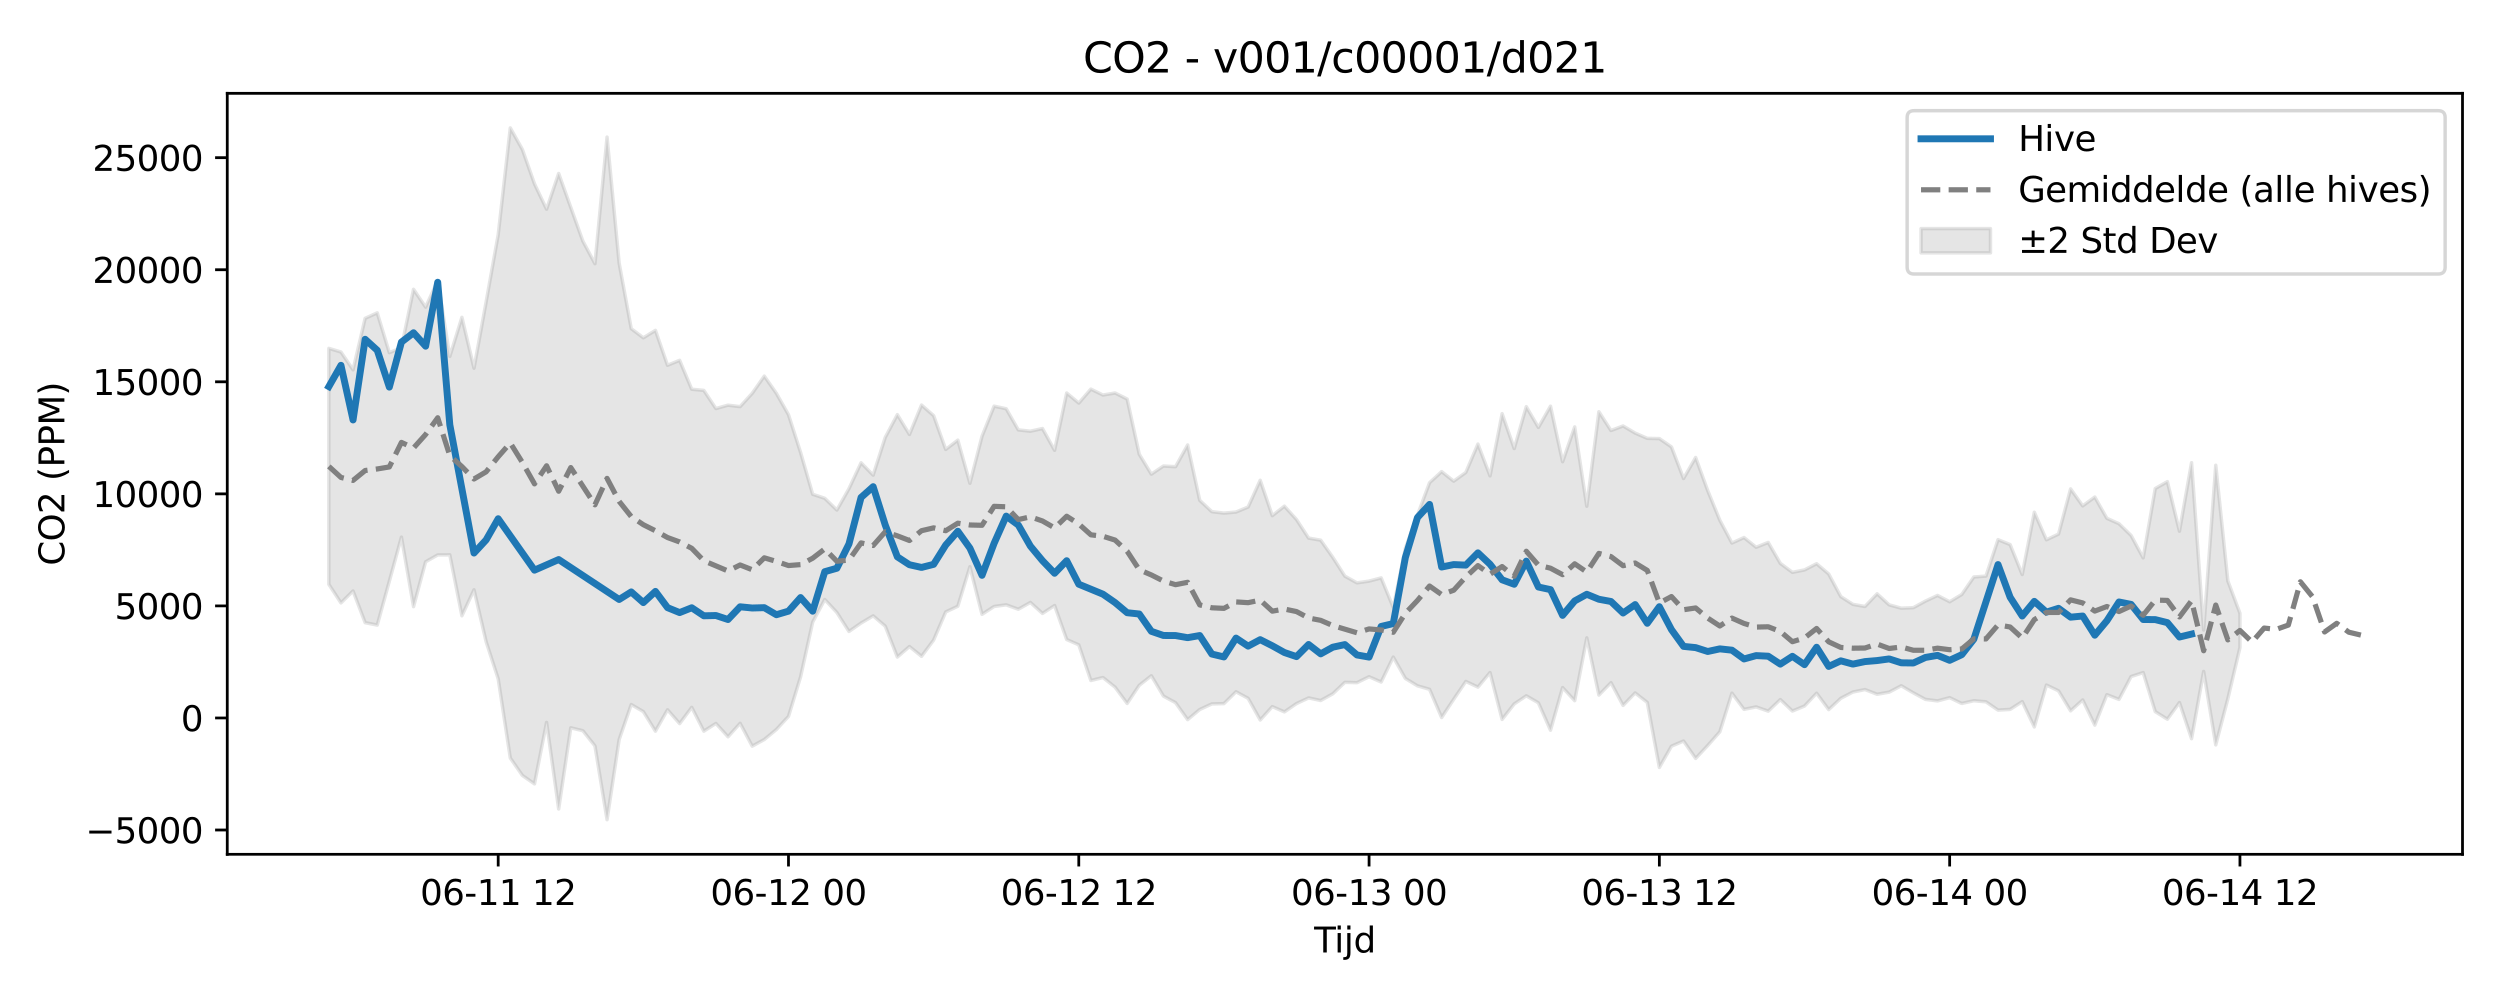 <?xml version="1.0" encoding="utf-8" standalone="no"?>
<!DOCTYPE svg PUBLIC "-//W3C//DTD SVG 1.1//EN"
  "http://www.w3.org/Graphics/SVG/1.1/DTD/svg11.dtd">
<svg xmlns:xlink="http://www.w3.org/1999/xlink" width="720pt" height="288pt" viewBox="0 0 720 288" xmlns="http://www.w3.org/2000/svg" version="1.1">
 <defs>
  <style type="text/css">*{stroke-linejoin: round; stroke-linecap: butt}</style>
 </defs>
 <g id="figure_1">
  <g id="patch_1">
   <path d="M 0 288 
L 720 288 
L 720 0 
L 0 0 
z
" style="fill: #ffffff"/>
  </g>
  <g id="axes_1">
   <g id="patch_2">
    <path d="M 65.45 246.04 
L 709.2 246.04 
L 709.2 26.88 
L 65.45 26.88 
z
" style="fill: #ffffff"/>
   </g>
   <g id="FillBetweenPolyCollection_1">
    <defs>
     <path id="mef8b1af278" d="M 94.711 -187.67 
L 94.711 -119.698 
L 98.195 -114.367 
L 101.678 -117.801 
L 105.162 -108.666 
L 108.645 -107.972 
L 112.129 -120.616 
L 115.612 -133.316 
L 119.096 -113.282 
L 122.579 -126.2 
L 126.063 -128.179 
L 129.546 -128.191 
L 133.03 -110.651 
L 136.513 -118.142 
L 139.997 -103.223 
L 143.48 -92.496 
L 146.964 -69.696 
L 150.447 -64.666 
L 153.931 -62.239 
L 157.414 -79.957 
L 160.898 -55.011 
L 164.381 -78.392 
L 167.865 -77.546 
L 171.348 -73.177 
L 174.832 -51.922 
L 178.315 -75.005 
L 181.799 -85.092 
L 185.282 -83.055 
L 188.766 -77.421 
L 192.249 -83.582 
L 195.733 -79.598 
L 199.216 -84.281 
L 202.7 -77.422 
L 206.183 -79.65 
L 209.667 -75.801 
L 213.15 -79.687 
L 216.634 -73.108 
L 220.117 -75.015 
L 223.601 -77.904 
L 227.084 -81.676 
L 230.568 -93.076 
L 234.051 -108.819 
L 237.535 -115.348 
L 241.018 -111.6 
L 244.502 -106.134 
L 247.985 -108.563 
L 251.469 -110.634 
L 254.952 -107.655 
L 258.436 -98.771 
L 261.919 -101.799 
L 265.403 -98.973 
L 268.886 -103.654 
L 272.37 -111.756 
L 275.853 -113.401 
L 279.337 -124.785 
L 282.82 -111.068 
L 286.304 -113.334 
L 289.787 -113.804 
L 293.271 -112.538 
L 296.754 -114.497 
L 300.238 -111.329 
L 303.721 -113.607 
L 307.205 -103.821 
L 310.688 -102.284 
L 314.172 -92.008 
L 317.655 -92.876 
L 321.139 -90.093 
L 324.622 -85.402 
L 328.106 -90.636 
L 331.589 -93.378 
L 335.073 -87.522 
L 338.556 -85.632 
L 342.04 -80.746 
L 345.523 -83.663 
L 349.007 -85.271 
L 352.49 -85.357 
L 355.974 -88.766 
L 359.457 -86.881 
L 362.941 -80.635 
L 366.424 -84.491 
L 369.908 -82.972 
L 373.391 -85.366 
L 376.875 -87 
L 380.358 -86.248 
L 383.842 -88.186 
L 387.325 -91.486 
L 390.808 -91.389 
L 394.292 -93.098 
L 397.775 -91.574 
L 401.259 -98.756 
L 404.742 -92.606 
L 408.226 -90.483 
L 411.709 -89.475 
L 415.193 -81.348 
L 418.676 -86.618 
L 422.16 -91.746 
L 425.643 -90.106 
L 429.127 -94.311 
L 432.61 -80.805 
L 436.094 -85.263 
L 439.577 -87.609 
L 443.061 -85.578 
L 446.544 -77.693 
L 450.028 -89.977 
L 453.511 -86.204 
L 456.995 -104.304 
L 460.478 -87.82 
L 463.962 -91.394 
L 467.445 -84.835 
L 470.929 -88.432 
L 474.412 -85.7 
L 477.896 -66.972 
L 481.379 -73.099 
L 484.863 -74.588 
L 488.346 -69.575 
L 491.83 -73.289 
L 495.313 -77.248 
L 498.797 -88.371 
L 502.28 -83.703 
L 505.764 -84.409 
L 509.247 -83.189 
L 512.731 -86.527 
L 516.214 -83.218 
L 519.698 -84.656 
L 523.181 -88.35 
L 526.665 -83.623 
L 530.148 -86.891 
L 533.632 -88.692 
L 537.115 -89.407 
L 540.599 -88.053 
L 544.082 -88.665 
L 547.566 -90.502 
L 551.049 -88.451 
L 554.533 -86.572 
L 558.016 -86.134 
L 561.5 -87.073 
L 564.983 -85.397 
L 568.467 -86.187 
L 571.95 -85.878 
L 575.434 -83.484 
L 578.917 -83.688 
L 582.401 -85.928 
L 585.884 -78.631 
L 589.368 -90.707 
L 592.851 -89.044 
L 596.335 -83.277 
L 599.818 -86.411 
L 603.302 -79.164 
L 606.785 -87.936 
L 610.269 -86.571 
L 613.752 -93.152 
L 617.236 -94.295 
L 620.719 -83.042 
L 624.203 -80.869 
L 627.686 -85.663 
L 631.17 -75.253 
L 634.653 -94.639 
L 638.137 -73.47 
L 641.62 -86.742 
L 645.104 -101.489 
L 645.104 -111.378 
L 645.104 -111.378 
L 641.62 -120.687 
L 638.137 -154.012 
L 634.653 -106.542 
L 631.17 -154.752 
L 627.686 -135.004 
L 624.203 -149.29 
L 620.719 -147.315 
L 617.236 -127.331 
L 613.752 -133.791 
L 610.269 -137.175 
L 606.785 -138.72 
L 603.302 -144.853 
L 599.818 -142.309 
L 596.335 -147.201 
L 592.851 -134.181 
L 589.368 -132.539 
L 585.884 -140.478 
L 582.401 -122.538 
L 578.917 -131.161 
L 575.434 -132.576 
L 571.95 -122.087 
L 568.467 -121.831 
L 564.983 -116.787 
L 561.5 -114.694 
L 558.016 -116.516 
L 554.533 -114.887 
L 551.049 -112.994 
L 547.566 -112.845 
L 544.082 -113.803 
L 540.599 -116.991 
L 537.115 -113.332 
L 533.632 -113.952 
L 530.148 -116.184 
L 526.665 -122.692 
L 523.181 -125.651 
L 519.698 -123.862 
L 516.214 -123.166 
L 512.731 -125.756 
L 509.247 -131.785 
L 505.764 -130.392 
L 502.28 -133.187 
L 498.797 -131.608 
L 495.313 -138.177 
L 491.83 -146.69 
L 488.346 -156.242 
L 484.863 -150.199 
L 481.379 -159.289 
L 477.896 -161.694 
L 474.412 -161.756 
L 470.929 -163.275 
L 467.445 -165.325 
L 463.962 -164.01 
L 460.478 -169.422 
L 456.995 -142.202 
L 453.511 -165.053 
L 450.028 -155.017 
L 446.544 -171.021 
L 443.061 -164.895 
L 439.577 -170.874 
L 436.094 -158.816 
L 432.61 -168.862 
L 429.127 -150.949 
L 425.643 -160.112 
L 422.16 -151.943 
L 418.676 -149.424 
L 415.193 -152.175 
L 411.709 -148.973 
L 408.226 -139.644 
L 404.742 -130.139 
L 401.259 -113.05 
L 397.775 -121.568 
L 394.292 -120.645 
L 390.808 -120.138 
L 387.325 -122.066 
L 383.842 -127.492 
L 380.358 -132.432 
L 376.875 -133.031 
L 373.391 -138.377 
L 369.908 -142.223 
L 366.424 -139.486 
L 362.941 -149.693 
L 359.457 -141.977 
L 355.974 -140.536 
L 352.49 -140.228 
L 349.007 -140.643 
L 345.523 -143.904 
L 342.04 -159.85 
L 338.556 -153.591 
L 335.073 -153.787 
L 331.589 -151.448 
L 328.106 -157.179 
L 324.622 -173.07 
L 321.139 -174.824 
L 317.655 -174.232 
L 314.172 -175.935 
L 310.688 -171.914 
L 307.205 -174.825 
L 303.721 -158.313 
L 300.238 -164.585 
L 296.754 -163.812 
L 293.271 -164.189 
L 289.787 -170.283 
L 286.304 -171.023 
L 282.82 -162.359 
L 279.337 -148.821 
L 275.853 -161.242 
L 272.37 -158.556 
L 268.886 -168.297 
L 265.403 -171.347 
L 261.919 -162.874 
L 258.436 -168.583 
L 254.952 -162.036 
L 251.469 -151.157 
L 247.985 -154.72 
L 244.502 -147.27 
L 241.018 -141.106 
L 237.535 -144.491 
L 234.051 -145.648 
L 230.568 -157.707 
L 227.084 -168.566 
L 223.601 -174.713 
L 220.117 -179.682 
L 216.634 -174.726 
L 213.15 -170.892 
L 209.667 -171.31 
L 206.183 -170.341 
L 202.7 -175.572 
L 199.216 -175.903 
L 195.733 -184.232 
L 192.249 -182.8 
L 188.766 -192.86 
L 185.282 -190.712 
L 181.799 -193.347 
L 178.315 -212.213 
L 174.832 -248.52 
L 171.348 -212.056 
L 167.865 -218.574 
L 164.381 -228.282 
L 160.898 -238.042 
L 157.414 -227.746 
L 153.931 -235.054 
L 150.447 -244.946 
L 146.964 -251.158 
L 143.48 -220.424 
L 139.997 -201.003 
L 136.513 -181.959 
L 133.03 -196.606 
L 129.546 -185.353 
L 126.063 -207.194 
L 122.579 -199.543 
L 119.096 -204.684 
L 115.612 -187.857 
L 112.129 -186.425 
L 108.645 -197.906 
L 105.162 -196.319 
L 101.678 -181.488 
L 98.195 -186.629 
L 94.711 -187.67 
z
" style="stroke: #808080; stroke-opacity: 0.2"/>
    </defs>
    <g clip-path="url(#pa67b8410d1)">
     <use xlink:href="#mef8b1af278" x="0" y="288" style="fill: #808080; fill-opacity: 0.2; stroke: #808080; stroke-opacity: 0.2"/>
    </g>
   </g>
   <g id="matplotlib.axis_1">
    <g id="xtick_1">
     <g id="line2d_1">
      <defs>
       <path id="mb563d24bdf" d="M 0 0 
L 0 3.5 
" style="stroke: #000000; stroke-width: 0.8"/>
      </defs>
      <g>
       <use xlink:href="#mb563d24bdf" x="143.48" y="246.04" style="stroke: #000000; stroke-width: 0.8"/>
      </g>
     </g>
     <g id="text_1">
      <!-- 06-11 12 -->
      <g transform="translate(121 260.638) scale(0.1 -0.1)">
       <defs>
        <path id="DejaVuSans-30" d="M 2034 4250 
Q 1547 4250 1301 3770 
Q 1056 3291 1056 2328 
Q 1056 1369 1301 889 
Q 1547 409 2034 409 
Q 2525 409 2770 889 
Q 3016 1369 3016 2328 
Q 3016 3291 2770 3770 
Q 2525 4250 2034 4250 
z
M 2034 4750 
Q 2819 4750 3233 4129 
Q 3647 3509 3647 2328 
Q 3647 1150 3233 529 
Q 2819 -91 2034 -91 
Q 1250 -91 836 529 
Q 422 1150 422 2328 
Q 422 3509 836 4129 
Q 1250 4750 2034 4750 
z
" transform="scale(0.016)"/>
        <path id="DejaVuSans-36" d="M 2113 2584 
Q 1688 2584 1439 2293 
Q 1191 2003 1191 1497 
Q 1191 994 1439 701 
Q 1688 409 2113 409 
Q 2538 409 2786 701 
Q 3034 994 3034 1497 
Q 3034 2003 2786 2293 
Q 2538 2584 2113 2584 
z
M 3366 4563 
L 3366 3988 
Q 3128 4100 2886 4159 
Q 2644 4219 2406 4219 
Q 1781 4219 1451 3797 
Q 1122 3375 1075 2522 
Q 1259 2794 1537 2939 
Q 1816 3084 2150 3084 
Q 2853 3084 3261 2657 
Q 3669 2231 3669 1497 
Q 3669 778 3244 343 
Q 2819 -91 2113 -91 
Q 1303 -91 875 529 
Q 447 1150 447 2328 
Q 447 3434 972 4092 
Q 1497 4750 2381 4750 
Q 2619 4750 2861 4703 
Q 3103 4656 3366 4563 
z
" transform="scale(0.016)"/>
        <path id="DejaVuSans-2d" d="M 313 2009 
L 1997 2009 
L 1997 1497 
L 313 1497 
L 313 2009 
z
" transform="scale(0.016)"/>
        <path id="DejaVuSans-31" d="M 794 531 
L 1825 531 
L 1825 4091 
L 703 3866 
L 703 4441 
L 1819 4666 
L 2450 4666 
L 2450 531 
L 3481 531 
L 3481 0 
L 794 0 
L 794 531 
z
" transform="scale(0.016)"/>
        <path id="DejaVuSans-20" transform="scale(0.016)"/>
        <path id="DejaVuSans-32" d="M 1228 531 
L 3431 531 
L 3431 0 
L 469 0 
L 469 531 
Q 828 903 1448 1529 
Q 2069 2156 2228 2338 
Q 2531 2678 2651 2914 
Q 2772 3150 2772 3378 
Q 2772 3750 2511 3984 
Q 2250 4219 1831 4219 
Q 1534 4219 1204 4116 
Q 875 4013 500 3803 
L 500 4441 
Q 881 4594 1212 4672 
Q 1544 4750 1819 4750 
Q 2544 4750 2975 4387 
Q 3406 4025 3406 3419 
Q 3406 3131 3298 2873 
Q 3191 2616 2906 2266 
Q 2828 2175 2409 1742 
Q 1991 1309 1228 531 
z
" transform="scale(0.016)"/>
       </defs>
       <use xlink:href="#DejaVuSans-30"/>
       <use xlink:href="#DejaVuSans-36" transform="translate(63.623 0)"/>
       <use xlink:href="#DejaVuSans-2d" transform="translate(127.246 0)"/>
       <use xlink:href="#DejaVuSans-31" transform="translate(163.33 0)"/>
       <use xlink:href="#DejaVuSans-31" transform="translate(226.953 0)"/>
       <use xlink:href="#DejaVuSans-20" transform="translate(290.576 0)"/>
       <use xlink:href="#DejaVuSans-31" transform="translate(322.363 0)"/>
       <use xlink:href="#DejaVuSans-32" transform="translate(385.986 0)"/>
      </g>
     </g>
    </g>
    <g id="xtick_2">
     <g id="line2d_2">
      <g>
       <use xlink:href="#mb563d24bdf" x="227.084" y="246.04" style="stroke: #000000; stroke-width: 0.8"/>
      </g>
     </g>
     <g id="text_2">
      <!-- 06-12 00 -->
      <g transform="translate(204.604 260.638) scale(0.1 -0.1)">
       <use xlink:href="#DejaVuSans-30"/>
       <use xlink:href="#DejaVuSans-36" transform="translate(63.623 0)"/>
       <use xlink:href="#DejaVuSans-2d" transform="translate(127.246 0)"/>
       <use xlink:href="#DejaVuSans-31" transform="translate(163.33 0)"/>
       <use xlink:href="#DejaVuSans-32" transform="translate(226.953 0)"/>
       <use xlink:href="#DejaVuSans-20" transform="translate(290.576 0)"/>
       <use xlink:href="#DejaVuSans-30" transform="translate(322.363 0)"/>
       <use xlink:href="#DejaVuSans-30" transform="translate(385.986 0)"/>
      </g>
     </g>
    </g>
    <g id="xtick_3">
     <g id="line2d_3">
      <g>
       <use xlink:href="#mb563d24bdf" x="310.688" y="246.04" style="stroke: #000000; stroke-width: 0.8"/>
      </g>
     </g>
     <g id="text_3">
      <!-- 06-12 12 -->
      <g transform="translate(288.208 260.638) scale(0.1 -0.1)">
       <use xlink:href="#DejaVuSans-30"/>
       <use xlink:href="#DejaVuSans-36" transform="translate(63.623 0)"/>
       <use xlink:href="#DejaVuSans-2d" transform="translate(127.246 0)"/>
       <use xlink:href="#DejaVuSans-31" transform="translate(163.33 0)"/>
       <use xlink:href="#DejaVuSans-32" transform="translate(226.953 0)"/>
       <use xlink:href="#DejaVuSans-20" transform="translate(290.576 0)"/>
       <use xlink:href="#DejaVuSans-31" transform="translate(322.363 0)"/>
       <use xlink:href="#DejaVuSans-32" transform="translate(385.986 0)"/>
      </g>
     </g>
    </g>
    <g id="xtick_4">
     <g id="line2d_4">
      <g>
       <use xlink:href="#mb563d24bdf" x="394.292" y="246.04" style="stroke: #000000; stroke-width: 0.8"/>
      </g>
     </g>
     <g id="text_4">
      <!-- 06-13 00 -->
      <g transform="translate(371.812 260.638) scale(0.1 -0.1)">
       <defs>
        <path id="DejaVuSans-33" d="M 2597 2516 
Q 3050 2419 3304 2112 
Q 3559 1806 3559 1356 
Q 3559 666 3084 287 
Q 2609 -91 1734 -91 
Q 1441 -91 1130 -33 
Q 819 25 488 141 
L 488 750 
Q 750 597 1062 519 
Q 1375 441 1716 441 
Q 2309 441 2620 675 
Q 2931 909 2931 1356 
Q 2931 1769 2642 2001 
Q 2353 2234 1838 2234 
L 1294 2234 
L 1294 2753 
L 1863 2753 
Q 2328 2753 2575 2939 
Q 2822 3125 2822 3475 
Q 2822 3834 2567 4026 
Q 2313 4219 1838 4219 
Q 1578 4219 1281 4162 
Q 984 4106 628 3988 
L 628 4550 
Q 988 4650 1302 4700 
Q 1616 4750 1894 4750 
Q 2613 4750 3031 4423 
Q 3450 4097 3450 3541 
Q 3450 3153 3228 2886 
Q 3006 2619 2597 2516 
z
" transform="scale(0.016)"/>
       </defs>
       <use xlink:href="#DejaVuSans-30"/>
       <use xlink:href="#DejaVuSans-36" transform="translate(63.623 0)"/>
       <use xlink:href="#DejaVuSans-2d" transform="translate(127.246 0)"/>
       <use xlink:href="#DejaVuSans-31" transform="translate(163.33 0)"/>
       <use xlink:href="#DejaVuSans-33" transform="translate(226.953 0)"/>
       <use xlink:href="#DejaVuSans-20" transform="translate(290.576 0)"/>
       <use xlink:href="#DejaVuSans-30" transform="translate(322.363 0)"/>
       <use xlink:href="#DejaVuSans-30" transform="translate(385.986 0)"/>
      </g>
     </g>
    </g>
    <g id="xtick_5">
     <g id="line2d_5">
      <g>
       <use xlink:href="#mb563d24bdf" x="477.896" y="246.04" style="stroke: #000000; stroke-width: 0.8"/>
      </g>
     </g>
     <g id="text_5">
      <!-- 06-13 12 -->
      <g transform="translate(455.415 260.638) scale(0.1 -0.1)">
       <use xlink:href="#DejaVuSans-30"/>
       <use xlink:href="#DejaVuSans-36" transform="translate(63.623 0)"/>
       <use xlink:href="#DejaVuSans-2d" transform="translate(127.246 0)"/>
       <use xlink:href="#DejaVuSans-31" transform="translate(163.33 0)"/>
       <use xlink:href="#DejaVuSans-33" transform="translate(226.953 0)"/>
       <use xlink:href="#DejaVuSans-20" transform="translate(290.576 0)"/>
       <use xlink:href="#DejaVuSans-31" transform="translate(322.363 0)"/>
       <use xlink:href="#DejaVuSans-32" transform="translate(385.986 0)"/>
      </g>
     </g>
    </g>
    <g id="xtick_6">
     <g id="line2d_6">
      <g>
       <use xlink:href="#mb563d24bdf" x="561.5" y="246.04" style="stroke: #000000; stroke-width: 0.8"/>
      </g>
     </g>
     <g id="text_6">
      <!-- 06-14 00 -->
      <g transform="translate(539.019 260.638) scale(0.1 -0.1)">
       <defs>
        <path id="DejaVuSans-34" d="M 2419 4116 
L 825 1625 
L 2419 1625 
L 2419 4116 
z
M 2253 4666 
L 3047 4666 
L 3047 1625 
L 3713 1625 
L 3713 1100 
L 3047 1100 
L 3047 0 
L 2419 0 
L 2419 1100 
L 313 1100 
L 313 1709 
L 2253 4666 
z
" transform="scale(0.016)"/>
       </defs>
       <use xlink:href="#DejaVuSans-30"/>
       <use xlink:href="#DejaVuSans-36" transform="translate(63.623 0)"/>
       <use xlink:href="#DejaVuSans-2d" transform="translate(127.246 0)"/>
       <use xlink:href="#DejaVuSans-31" transform="translate(163.33 0)"/>
       <use xlink:href="#DejaVuSans-34" transform="translate(226.953 0)"/>
       <use xlink:href="#DejaVuSans-20" transform="translate(290.576 0)"/>
       <use xlink:href="#DejaVuSans-30" transform="translate(322.363 0)"/>
       <use xlink:href="#DejaVuSans-30" transform="translate(385.986 0)"/>
      </g>
     </g>
    </g>
    <g id="xtick_7">
     <g id="line2d_7">
      <g>
       <use xlink:href="#mb563d24bdf" x="645.104" y="246.04" style="stroke: #000000; stroke-width: 0.8"/>
      </g>
     </g>
     <g id="text_7">
      <!-- 06-14 12 -->
      <g transform="translate(622.623 260.638) scale(0.1 -0.1)">
       <use xlink:href="#DejaVuSans-30"/>
       <use xlink:href="#DejaVuSans-36" transform="translate(63.623 0)"/>
       <use xlink:href="#DejaVuSans-2d" transform="translate(127.246 0)"/>
       <use xlink:href="#DejaVuSans-31" transform="translate(163.33 0)"/>
       <use xlink:href="#DejaVuSans-34" transform="translate(226.953 0)"/>
       <use xlink:href="#DejaVuSans-20" transform="translate(290.576 0)"/>
       <use xlink:href="#DejaVuSans-31" transform="translate(322.363 0)"/>
       <use xlink:href="#DejaVuSans-32" transform="translate(385.986 0)"/>
      </g>
     </g>
    </g>
    <g id="text_8">
     <!-- Tijd -->
     <g transform="translate(378.475 274.317) scale(0.1 -0.1)">
      <defs>
       <path id="DejaVuSans-54" d="M -19 4666 
L 3928 4666 
L 3928 4134 
L 2272 4134 
L 2272 0 
L 1638 0 
L 1638 4134 
L -19 4134 
L -19 4666 
z
" transform="scale(0.016)"/>
       <path id="DejaVuSans-69" d="M 603 3500 
L 1178 3500 
L 1178 0 
L 603 0 
L 603 3500 
z
M 603 4863 
L 1178 4863 
L 1178 4134 
L 603 4134 
L 603 4863 
z
" transform="scale(0.016)"/>
       <path id="DejaVuSans-6a" d="M 603 3500 
L 1178 3500 
L 1178 -63 
Q 1178 -731 923 -1031 
Q 669 -1331 103 -1331 
L -116 -1331 
L -116 -844 
L 38 -844 
Q 366 -844 484 -692 
Q 603 -541 603 -63 
L 603 3500 
z
M 603 4863 
L 1178 4863 
L 1178 4134 
L 603 4134 
L 603 4863 
z
" transform="scale(0.016)"/>
       <path id="DejaVuSans-64" d="M 2906 2969 
L 2906 4863 
L 3481 4863 
L 3481 0 
L 2906 0 
L 2906 525 
Q 2725 213 2448 61 
Q 2172 -91 1784 -91 
Q 1150 -91 751 415 
Q 353 922 353 1747 
Q 353 2572 751 3078 
Q 1150 3584 1784 3584 
Q 2172 3584 2448 3432 
Q 2725 3281 2906 2969 
z
M 947 1747 
Q 947 1113 1208 752 
Q 1469 391 1925 391 
Q 2381 391 2643 752 
Q 2906 1113 2906 1747 
Q 2906 2381 2643 2742 
Q 2381 3103 1925 3103 
Q 1469 3103 1208 2742 
Q 947 2381 947 1747 
z
" transform="scale(0.016)"/>
      </defs>
      <use xlink:href="#DejaVuSans-54"/>
      <use xlink:href="#DejaVuSans-69" transform="translate(57.959 0)"/>
      <use xlink:href="#DejaVuSans-6a" transform="translate(85.742 0)"/>
      <use xlink:href="#DejaVuSans-64" transform="translate(113.525 0)"/>
     </g>
    </g>
   </g>
   <g id="matplotlib.axis_2">
    <g id="ytick_1">
     <g id="line2d_8">
      <defs>
       <path id="ma5a944326b" d="M 0 0 
L -3.5 0 
" style="stroke: #000000; stroke-width: 0.8"/>
      </defs>
      <g>
       <use xlink:href="#ma5a944326b" x="65.45" y="239.047" style="stroke: #000000; stroke-width: 0.8"/>
      </g>
     </g>
     <g id="text_9">
      <!-- −5000 -->
      <g transform="translate(24.62 242.846) scale(0.1 -0.1)">
       <defs>
        <path id="DejaVuSans-2212" d="M 678 2272 
L 4684 2272 
L 4684 1741 
L 678 1741 
L 678 2272 
z
" transform="scale(0.016)"/>
        <path id="DejaVuSans-35" d="M 691 4666 
L 3169 4666 
L 3169 4134 
L 1269 4134 
L 1269 2991 
Q 1406 3038 1543 3061 
Q 1681 3084 1819 3084 
Q 2600 3084 3056 2656 
Q 3513 2228 3513 1497 
Q 3513 744 3044 326 
Q 2575 -91 1722 -91 
Q 1428 -91 1123 -41 
Q 819 9 494 109 
L 494 744 
Q 775 591 1075 516 
Q 1375 441 1709 441 
Q 2250 441 2565 725 
Q 2881 1009 2881 1497 
Q 2881 1984 2565 2268 
Q 2250 2553 1709 2553 
Q 1456 2553 1204 2497 
Q 953 2441 691 2322 
L 691 4666 
z
" transform="scale(0.016)"/>
       </defs>
       <use xlink:href="#DejaVuSans-2212"/>
       <use xlink:href="#DejaVuSans-35" transform="translate(83.789 0)"/>
       <use xlink:href="#DejaVuSans-30" transform="translate(147.412 0)"/>
       <use xlink:href="#DejaVuSans-30" transform="translate(211.035 0)"/>
       <use xlink:href="#DejaVuSans-30" transform="translate(274.658 0)"/>
      </g>
     </g>
    </g>
    <g id="ytick_2">
     <g id="line2d_9">
      <g>
       <use xlink:href="#ma5a944326b" x="65.45" y="206.774" style="stroke: #000000; stroke-width: 0.8"/>
      </g>
     </g>
     <g id="text_10">
      <!-- 0 -->
      <g transform="translate(52.087 210.573) scale(0.1 -0.1)">
       <use xlink:href="#DejaVuSans-30"/>
      </g>
     </g>
    </g>
    <g id="ytick_3">
     <g id="line2d_10">
      <g>
       <use xlink:href="#ma5a944326b" x="65.45" y="174.5" style="stroke: #000000; stroke-width: 0.8"/>
      </g>
     </g>
     <g id="text_11">
      <!-- 5000 -->
      <g transform="translate(33 178.299) scale(0.1 -0.1)">
       <use xlink:href="#DejaVuSans-35"/>
       <use xlink:href="#DejaVuSans-30" transform="translate(63.623 0)"/>
       <use xlink:href="#DejaVuSans-30" transform="translate(127.246 0)"/>
       <use xlink:href="#DejaVuSans-30" transform="translate(190.869 0)"/>
      </g>
     </g>
    </g>
    <g id="ytick_4">
     <g id="line2d_11">
      <g>
       <use xlink:href="#ma5a944326b" x="65.45" y="142.227" style="stroke: #000000; stroke-width: 0.8"/>
      </g>
     </g>
     <g id="text_12">
      <!-- 10000 -->
      <g transform="translate(26.637 146.026) scale(0.1 -0.1)">
       <use xlink:href="#DejaVuSans-31"/>
       <use xlink:href="#DejaVuSans-30" transform="translate(63.623 0)"/>
       <use xlink:href="#DejaVuSans-30" transform="translate(127.246 0)"/>
       <use xlink:href="#DejaVuSans-30" transform="translate(190.869 0)"/>
       <use xlink:href="#DejaVuSans-30" transform="translate(254.492 0)"/>
      </g>
     </g>
    </g>
    <g id="ytick_5">
     <g id="line2d_12">
      <g>
       <use xlink:href="#ma5a944326b" x="65.45" y="109.953" style="stroke: #000000; stroke-width: 0.8"/>
      </g>
     </g>
     <g id="text_13">
      <!-- 15000 -->
      <g transform="translate(26.637 113.752) scale(0.1 -0.1)">
       <use xlink:href="#DejaVuSans-31"/>
       <use xlink:href="#DejaVuSans-35" transform="translate(63.623 0)"/>
       <use xlink:href="#DejaVuSans-30" transform="translate(127.246 0)"/>
       <use xlink:href="#DejaVuSans-30" transform="translate(190.869 0)"/>
       <use xlink:href="#DejaVuSans-30" transform="translate(254.492 0)"/>
      </g>
     </g>
    </g>
    <g id="ytick_6">
     <g id="line2d_13">
      <g>
       <use xlink:href="#ma5a944326b" x="65.45" y="77.679" style="stroke: #000000; stroke-width: 0.8"/>
      </g>
     </g>
     <g id="text_14">
      <!-- 20000 -->
      <g transform="translate(26.637 81.479) scale(0.1 -0.1)">
       <use xlink:href="#DejaVuSans-32"/>
       <use xlink:href="#DejaVuSans-30" transform="translate(63.623 0)"/>
       <use xlink:href="#DejaVuSans-30" transform="translate(127.246 0)"/>
       <use xlink:href="#DejaVuSans-30" transform="translate(190.869 0)"/>
       <use xlink:href="#DejaVuSans-30" transform="translate(254.492 0)"/>
      </g>
     </g>
    </g>
    <g id="ytick_7">
     <g id="line2d_14">
      <g>
       <use xlink:href="#ma5a944326b" x="65.45" y="45.406" style="stroke: #000000; stroke-width: 0.8"/>
      </g>
     </g>
     <g id="text_15">
      <!-- 25000 -->
      <g transform="translate(26.637 49.205) scale(0.1 -0.1)">
       <use xlink:href="#DejaVuSans-32"/>
       <use xlink:href="#DejaVuSans-35" transform="translate(63.623 0)"/>
       <use xlink:href="#DejaVuSans-30" transform="translate(127.246 0)"/>
       <use xlink:href="#DejaVuSans-30" transform="translate(190.869 0)"/>
       <use xlink:href="#DejaVuSans-30" transform="translate(254.492 0)"/>
      </g>
     </g>
    </g>
    <g id="text_16">
     <!-- CO2 (PPM) -->
     <g transform="translate(18.541 162.903) rotate(-90) scale(0.1 -0.1)">
      <defs>
       <path id="DejaVuSans-43" d="M 4122 4306 
L 4122 3641 
Q 3803 3938 3442 4084 
Q 3081 4231 2675 4231 
Q 1875 4231 1450 3742 
Q 1025 3253 1025 2328 
Q 1025 1406 1450 917 
Q 1875 428 2675 428 
Q 3081 428 3442 575 
Q 3803 722 4122 1019 
L 4122 359 
Q 3791 134 3420 21 
Q 3050 -91 2638 -91 
Q 1578 -91 968 557 
Q 359 1206 359 2328 
Q 359 3453 968 4101 
Q 1578 4750 2638 4750 
Q 3056 4750 3426 4639 
Q 3797 4528 4122 4306 
z
" transform="scale(0.016)"/>
       <path id="DejaVuSans-4f" d="M 2522 4238 
Q 1834 4238 1429 3725 
Q 1025 3213 1025 2328 
Q 1025 1447 1429 934 
Q 1834 422 2522 422 
Q 3209 422 3611 934 
Q 4013 1447 4013 2328 
Q 4013 3213 3611 3725 
Q 3209 4238 2522 4238 
z
M 2522 4750 
Q 3503 4750 4090 4092 
Q 4678 3434 4678 2328 
Q 4678 1225 4090 567 
Q 3503 -91 2522 -91 
Q 1538 -91 948 565 
Q 359 1222 359 2328 
Q 359 3434 948 4092 
Q 1538 4750 2522 4750 
z
" transform="scale(0.016)"/>
       <path id="DejaVuSans-28" d="M 1984 4856 
Q 1566 4138 1362 3434 
Q 1159 2731 1159 2009 
Q 1159 1288 1364 580 
Q 1569 -128 1984 -844 
L 1484 -844 
Q 1016 -109 783 600 
Q 550 1309 550 2009 
Q 550 2706 781 3412 
Q 1013 4119 1484 4856 
L 1984 4856 
z
" transform="scale(0.016)"/>
       <path id="DejaVuSans-50" d="M 1259 4147 
L 1259 2394 
L 2053 2394 
Q 2494 2394 2734 2622 
Q 2975 2850 2975 3272 
Q 2975 3691 2734 3919 
Q 2494 4147 2053 4147 
L 1259 4147 
z
M 628 4666 
L 2053 4666 
Q 2838 4666 3239 4311 
Q 3641 3956 3641 3272 
Q 3641 2581 3239 2228 
Q 2838 1875 2053 1875 
L 1259 1875 
L 1259 0 
L 628 0 
L 628 4666 
z
" transform="scale(0.016)"/>
       <path id="DejaVuSans-4d" d="M 628 4666 
L 1569 4666 
L 2759 1491 
L 3956 4666 
L 4897 4666 
L 4897 0 
L 4281 0 
L 4281 4097 
L 3078 897 
L 2444 897 
L 1241 4097 
L 1241 0 
L 628 0 
L 628 4666 
z
" transform="scale(0.016)"/>
       <path id="DejaVuSans-29" d="M 513 4856 
L 1013 4856 
Q 1481 4119 1714 3412 
Q 1947 2706 1947 2009 
Q 1947 1309 1714 600 
Q 1481 -109 1013 -844 
L 513 -844 
Q 928 -128 1133 580 
Q 1338 1288 1338 2009 
Q 1338 2731 1133 3434 
Q 928 4138 513 4856 
z
" transform="scale(0.016)"/>
      </defs>
      <use xlink:href="#DejaVuSans-43"/>
      <use xlink:href="#DejaVuSans-4f" transform="translate(69.824 0)"/>
      <use xlink:href="#DejaVuSans-32" transform="translate(148.535 0)"/>
      <use xlink:href="#DejaVuSans-20" transform="translate(212.158 0)"/>
      <use xlink:href="#DejaVuSans-28" transform="translate(243.945 0)"/>
      <use xlink:href="#DejaVuSans-50" transform="translate(282.959 0)"/>
      <use xlink:href="#DejaVuSans-50" transform="translate(343.262 0)"/>
      <use xlink:href="#DejaVuSans-4d" transform="translate(403.564 0)"/>
      <use xlink:href="#DejaVuSans-29" transform="translate(489.844 0)"/>
     </g>
    </g>
   </g>
   <g id="line2d_15">
    <path d="M 94.711 111.331 
L 98.195 105.217 
L 101.678 120.941 
L 105.162 97.719 
L 108.645 100.876 
L 112.129 111.483 
L 115.612 98.522 
L 119.096 95.837 
L 122.579 99.7 
L 126.063 81.297 
L 129.546 122.346 
L 136.513 159.273 
L 139.997 155.501 
L 143.48 149.398 
L 153.931 164.208 
L 160.898 161.152 
L 178.315 172.648 
L 181.799 170.472 
L 185.282 173.545 
L 188.766 170.327 
L 192.249 175.001 
L 195.733 176.424 
L 199.216 175.038 
L 202.7 177.349 
L 206.183 177.271 
L 209.667 178.42 
L 213.15 174.756 
L 216.634 175.105 
L 220.117 175.008 
L 223.601 177.041 
L 227.084 176.015 
L 230.568 172.099 
L 234.051 176.021 
L 237.535 164.647 
L 241.018 163.653 
L 244.502 156.653 
L 247.985 143.269 
L 251.469 140.167 
L 254.952 151.205 
L 258.436 160.369 
L 261.919 162.646 
L 265.403 163.419 
L 268.886 162.531 
L 272.37 156.969 
L 275.853 153.002 
L 279.337 157.866 
L 282.82 165.692 
L 286.304 156.474 
L 289.787 148.647 
L 293.271 151.199 
L 296.754 157.285 
L 300.238 161.481 
L 303.721 165.1 
L 307.205 161.49 
L 310.688 168.252 
L 317.655 171.126 
L 321.139 173.542 
L 324.622 176.464 
L 328.106 176.83 
L 331.589 181.82 
L 335.073 183.02 
L 338.556 183.037 
L 342.04 183.649 
L 345.523 183.035 
L 349.007 188.365 
L 352.49 189.2 
L 355.974 183.773 
L 359.457 186.086 
L 362.941 184.221 
L 366.424 185.985 
L 369.908 187.922 
L 373.391 189.105 
L 376.875 185.613 
L 380.358 188.311 
L 383.842 186.392 
L 387.325 185.641 
L 390.808 188.629 
L 394.292 189.243 
L 397.775 180.413 
L 401.259 179.591 
L 404.742 160.584 
L 408.226 149.056 
L 411.709 145.276 
L 415.193 163.304 
L 418.676 162.595 
L 422.16 162.757 
L 425.643 159.224 
L 429.127 162.498 
L 432.61 166.987 
L 436.094 168.268 
L 439.577 161.608 
L 443.061 169.061 
L 446.544 169.812 
L 450.028 177.227 
L 453.511 173.067 
L 456.995 171.154 
L 460.478 172.586 
L 463.962 173.228 
L 467.445 176.548 
L 470.929 174.119 
L 474.412 179.507 
L 477.896 174.732 
L 481.379 181.329 
L 484.863 186.159 
L 488.346 186.512 
L 491.83 187.629 
L 495.313 186.871 
L 498.797 187.252 
L 502.28 189.781 
L 505.764 188.812 
L 509.247 188.984 
L 512.731 191.269 
L 516.214 189.02 
L 519.698 191.422 
L 523.181 186.409 
L 526.665 191.932 
L 530.148 190.321 
L 533.632 191.263 
L 537.115 190.534 
L 540.599 190.243 
L 544.082 189.77 
L 547.566 190.889 
L 551.049 190.942 
L 554.533 189.342 
L 558.016 188.746 
L 561.5 190.172 
L 564.983 188.554 
L 568.467 184.085 
L 575.434 162.598 
L 578.917 172.009 
L 582.401 177.415 
L 585.884 173.196 
L 589.368 176.301 
L 592.851 175.195 
L 596.335 177.745 
L 599.818 177.414 
L 603.302 182.936 
L 606.785 178.775 
L 610.269 173.368 
L 613.752 174.063 
L 617.236 178.416 
L 620.719 178.45 
L 624.203 179.317 
L 627.686 183.464 
L 631.17 182.62 
L 631.17 182.62 
" clip-path="url(#pa67b8410d1)" style="fill: none; stroke: #1f77b4; stroke-width: 2; stroke-linecap: square"/>
   </g>
   <g id="line2d_16">
    <path d="M 94.711 134.316 
L 98.195 137.502 
L 101.678 138.356 
L 105.162 135.508 
L 108.645 135.061 
L 112.129 134.479 
L 115.612 127.414 
L 119.096 129.017 
L 122.579 125.129 
L 126.063 120.314 
L 129.546 131.228 
L 133.03 134.372 
L 136.513 137.95 
L 139.997 135.887 
L 143.48 131.54 
L 146.964 127.573 
L 150.447 133.194 
L 153.931 139.353 
L 157.414 134.149 
L 160.898 141.473 
L 164.381 134.663 
L 171.348 145.384 
L 174.832 137.779 
L 178.315 144.391 
L 181.799 148.78 
L 185.282 151.116 
L 188.766 152.86 
L 192.249 154.809 
L 195.733 156.085 
L 199.216 157.908 
L 202.7 161.503 
L 209.667 164.445 
L 213.15 162.711 
L 216.634 164.083 
L 220.117 160.652 
L 223.601 161.692 
L 227.084 162.879 
L 230.568 162.608 
L 234.051 160.767 
L 237.535 158.081 
L 241.018 161.647 
L 244.502 161.298 
L 247.985 156.359 
L 251.469 157.105 
L 254.952 153.155 
L 258.436 154.323 
L 261.919 155.664 
L 265.403 152.84 
L 268.886 152.024 
L 272.37 152.844 
L 275.853 150.679 
L 279.337 151.197 
L 282.82 151.286 
L 286.304 145.822 
L 289.787 145.956 
L 293.271 149.637 
L 296.754 148.846 
L 300.238 150.043 
L 303.721 152.04 
L 307.205 148.677 
L 310.688 150.901 
L 314.172 154.028 
L 317.655 154.446 
L 321.139 155.541 
L 324.622 158.764 
L 328.106 164.092 
L 331.589 165.587 
L 335.073 167.345 
L 338.556 168.388 
L 342.04 167.702 
L 345.523 174.217 
L 349.007 175.043 
L 352.49 175.207 
L 355.974 173.349 
L 359.457 173.571 
L 362.941 172.836 
L 366.424 176.011 
L 369.908 175.403 
L 373.391 176.129 
L 376.875 177.985 
L 380.358 178.66 
L 383.842 180.161 
L 390.808 182.236 
L 394.292 181.128 
L 397.775 181.429 
L 401.259 182.097 
L 404.742 176.628 
L 408.226 172.937 
L 411.709 168.776 
L 415.193 171.239 
L 418.676 169.979 
L 422.16 166.155 
L 425.643 162.891 
L 429.127 165.37 
L 432.61 163.166 
L 436.094 165.96 
L 439.577 158.759 
L 443.061 162.764 
L 446.544 163.643 
L 450.028 165.503 
L 453.511 162.371 
L 456.995 164.747 
L 460.478 159.379 
L 463.962 160.298 
L 467.445 162.92 
L 470.929 162.147 
L 474.412 164.272 
L 477.896 173.667 
L 481.379 171.806 
L 484.863 175.606 
L 488.346 175.091 
L 491.83 178.01 
L 495.313 180.288 
L 498.797 178.011 
L 502.28 179.555 
L 505.764 180.599 
L 509.247 180.513 
L 512.731 181.859 
L 516.214 184.808 
L 519.698 183.741 
L 523.181 180.999 
L 526.665 184.842 
L 530.148 186.463 
L 533.632 186.678 
L 537.115 186.63 
L 540.599 185.478 
L 544.082 186.766 
L 547.566 186.327 
L 551.049 187.277 
L 554.533 187.27 
L 558.016 186.675 
L 561.5 187.117 
L 564.983 186.908 
L 568.467 183.991 
L 571.95 184.018 
L 575.434 179.97 
L 578.917 180.575 
L 582.401 183.767 
L 585.884 178.446 
L 589.368 176.377 
L 592.851 176.387 
L 596.335 172.761 
L 599.818 173.64 
L 603.302 175.991 
L 606.785 174.672 
L 610.269 176.127 
L 613.752 174.528 
L 617.236 177.187 
L 620.719 172.822 
L 624.203 172.92 
L 627.686 177.666 
L 631.17 172.998 
L 634.653 187.409 
L 638.137 174.259 
L 641.62 184.285 
L 645.104 181.567 
L 648.587 184.912 
L 652.071 180.881 
L 655.554 181.26 
L 659.038 180.023 
L 662.521 167.558 
L 666.005 171.867 
L 669.488 182.005 
L 672.972 179.519 
L 676.455 182.071 
L 679.939 182.907 
L 679.939 182.907 
" clip-path="url(#pa67b8410d1)" style="fill: none; stroke-dasharray: 5.55,2.4; stroke-dashoffset: 0; stroke: #808080; stroke-width: 1.5"/>
   </g>
   <g id="patch_3">
    <path d="M 65.45 246.04 
L 65.45 26.88 
" style="fill: none; stroke: #000000; stroke-width: 0.8; stroke-linejoin: miter; stroke-linecap: square"/>
   </g>
   <g id="patch_4">
    <path d="M 709.2 246.04 
L 709.2 26.88 
" style="fill: none; stroke: #000000; stroke-width: 0.8; stroke-linejoin: miter; stroke-linecap: square"/>
   </g>
   <g id="patch_5">
    <path d="M 65.45 246.04 
L 709.2 246.04 
" style="fill: none; stroke: #000000; stroke-width: 0.8; stroke-linejoin: miter; stroke-linecap: square"/>
   </g>
   <g id="patch_6">
    <path d="M 65.45 26.88 
L 709.2 26.88 
" style="fill: none; stroke: #000000; stroke-width: 0.8; stroke-linejoin: miter; stroke-linecap: square"/>
   </g>
   <g id="text_17">
    <!-- CO2 - v001/c00001/d021 -->
    <g transform="translate(311.922 20.88) scale(0.12 -0.12)">
     <defs>
      <path id="DejaVuSans-76" d="M 191 3500 
L 800 3500 
L 1894 563 
L 2988 3500 
L 3597 3500 
L 2284 0 
L 1503 0 
L 191 3500 
z
" transform="scale(0.016)"/>
      <path id="DejaVuSans-2f" d="M 1625 4666 
L 2156 4666 
L 531 -594 
L 0 -594 
L 1625 4666 
z
" transform="scale(0.016)"/>
      <path id="DejaVuSans-63" d="M 3122 3366 
L 3122 2828 
Q 2878 2963 2633 3030 
Q 2388 3097 2138 3097 
Q 1578 3097 1268 2742 
Q 959 2388 959 1747 
Q 959 1106 1268 751 
Q 1578 397 2138 397 
Q 2388 397 2633 464 
Q 2878 531 3122 666 
L 3122 134 
Q 2881 22 2623 -34 
Q 2366 -91 2075 -91 
Q 1284 -91 818 406 
Q 353 903 353 1747 
Q 353 2603 823 3093 
Q 1294 3584 2113 3584 
Q 2378 3584 2631 3529 
Q 2884 3475 3122 3366 
z
" transform="scale(0.016)"/>
     </defs>
     <use xlink:href="#DejaVuSans-43"/>
     <use xlink:href="#DejaVuSans-4f" transform="translate(69.824 0)"/>
     <use xlink:href="#DejaVuSans-32" transform="translate(148.535 0)"/>
     <use xlink:href="#DejaVuSans-20" transform="translate(212.158 0)"/>
     <use xlink:href="#DejaVuSans-2d" transform="translate(243.945 0)"/>
     <use xlink:href="#DejaVuSans-20" transform="translate(280.029 0)"/>
     <use xlink:href="#DejaVuSans-76" transform="translate(311.816 0)"/>
     <use xlink:href="#DejaVuSans-30" transform="translate(370.996 0)"/>
     <use xlink:href="#DejaVuSans-30" transform="translate(434.619 0)"/>
     <use xlink:href="#DejaVuSans-31" transform="translate(498.242 0)"/>
     <use xlink:href="#DejaVuSans-2f" transform="translate(561.865 0)"/>
     <use xlink:href="#DejaVuSans-63" transform="translate(595.557 0)"/>
     <use xlink:href="#DejaVuSans-30" transform="translate(650.537 0)"/>
     <use xlink:href="#DejaVuSans-30" transform="translate(714.16 0)"/>
     <use xlink:href="#DejaVuSans-30" transform="translate(777.783 0)"/>
     <use xlink:href="#DejaVuSans-30" transform="translate(841.406 0)"/>
     <use xlink:href="#DejaVuSans-31" transform="translate(905.029 0)"/>
     <use xlink:href="#DejaVuSans-2f" transform="translate(968.652 0)"/>
     <use xlink:href="#DejaVuSans-64" transform="translate(1002.344 0)"/>
     <use xlink:href="#DejaVuSans-30" transform="translate(1065.82 0)"/>
     <use xlink:href="#DejaVuSans-32" transform="translate(1129.443 0)"/>
     <use xlink:href="#DejaVuSans-31" transform="translate(1193.066 0)"/>
    </g>
   </g>
   <g id="legend_1">
    <g id="patch_7">
     <path d="M 551.256 78.914 
L 702.2 78.914 
Q 704.2 78.914 704.2 76.914 
L 704.2 33.88 
Q 704.2 31.88 702.2 31.88 
L 551.256 31.88 
Q 549.256 31.88 549.256 33.88 
L 549.256 76.914 
Q 549.256 78.914 551.256 78.914 
z
" style="fill: #ffffff; opacity: 0.8; stroke: #cccccc; stroke-linejoin: miter"/>
    </g>
    <g id="line2d_17">
     <path d="M 553.256 39.978 
L 563.256 39.978 
L 573.256 39.978 
" style="fill: none; stroke: #1f77b4; stroke-width: 2; stroke-linecap: square"/>
    </g>
    <g id="text_18">
     <!-- Hive -->
     <g transform="translate(581.256 43.478) scale(0.1 -0.1)">
      <defs>
       <path id="DejaVuSans-48" d="M 628 4666 
L 1259 4666 
L 1259 2753 
L 3553 2753 
L 3553 4666 
L 4184 4666 
L 4184 0 
L 3553 0 
L 3553 2222 
L 1259 2222 
L 1259 0 
L 628 0 
L 628 4666 
z
" transform="scale(0.016)"/>
       <path id="DejaVuSans-65" d="M 3597 1894 
L 3597 1613 
L 953 1613 
Q 991 1019 1311 708 
Q 1631 397 2203 397 
Q 2534 397 2845 478 
Q 3156 559 3463 722 
L 3463 178 
Q 3153 47 2828 -22 
Q 2503 -91 2169 -91 
Q 1331 -91 842 396 
Q 353 884 353 1716 
Q 353 2575 817 3079 
Q 1281 3584 2069 3584 
Q 2775 3584 3186 3129 
Q 3597 2675 3597 1894 
z
M 3022 2063 
Q 3016 2534 2758 2815 
Q 2500 3097 2075 3097 
Q 1594 3097 1305 2825 
Q 1016 2553 972 2059 
L 3022 2063 
z
" transform="scale(0.016)"/>
      </defs>
      <use xlink:href="#DejaVuSans-48"/>
      <use xlink:href="#DejaVuSans-69" transform="translate(75.195 0)"/>
      <use xlink:href="#DejaVuSans-76" transform="translate(102.979 0)"/>
      <use xlink:href="#DejaVuSans-65" transform="translate(162.158 0)"/>
     </g>
    </g>
    <g id="line2d_18">
     <path d="M 553.256 54.657 
L 563.256 54.657 
L 573.256 54.657 
" style="fill: none; stroke-dasharray: 5.55,2.4; stroke-dashoffset: 0; stroke: #808080; stroke-width: 1.5"/>
    </g>
    <g id="text_19">
     <!-- Gemiddelde (alle hives) -->
     <g transform="translate(581.256 58.157) scale(0.1 -0.1)">
      <defs>
       <path id="DejaVuSans-47" d="M 3809 666 
L 3809 1919 
L 2778 1919 
L 2778 2438 
L 4434 2438 
L 4434 434 
Q 4069 175 3628 42 
Q 3188 -91 2688 -91 
Q 1594 -91 976 548 
Q 359 1188 359 2328 
Q 359 3472 976 4111 
Q 1594 4750 2688 4750 
Q 3144 4750 3555 4637 
Q 3966 4525 4313 4306 
L 4313 3634 
Q 3963 3931 3569 4081 
Q 3175 4231 2741 4231 
Q 1884 4231 1454 3753 
Q 1025 3275 1025 2328 
Q 1025 1384 1454 906 
Q 1884 428 2741 428 
Q 3075 428 3337 486 
Q 3600 544 3809 666 
z
" transform="scale(0.016)"/>
       <path id="DejaVuSans-6d" d="M 3328 2828 
Q 3544 3216 3844 3400 
Q 4144 3584 4550 3584 
Q 5097 3584 5394 3201 
Q 5691 2819 5691 2113 
L 5691 0 
L 5113 0 
L 5113 2094 
Q 5113 2597 4934 2840 
Q 4756 3084 4391 3084 
Q 3944 3084 3684 2787 
Q 3425 2491 3425 1978 
L 3425 0 
L 2847 0 
L 2847 2094 
Q 2847 2600 2669 2842 
Q 2491 3084 2119 3084 
Q 1678 3084 1418 2786 
Q 1159 2488 1159 1978 
L 1159 0 
L 581 0 
L 581 3500 
L 1159 3500 
L 1159 2956 
Q 1356 3278 1631 3431 
Q 1906 3584 2284 3584 
Q 2666 3584 2933 3390 
Q 3200 3197 3328 2828 
z
" transform="scale(0.016)"/>
       <path id="DejaVuSans-6c" d="M 603 4863 
L 1178 4863 
L 1178 0 
L 603 0 
L 603 4863 
z
" transform="scale(0.016)"/>
       <path id="DejaVuSans-61" d="M 2194 1759 
Q 1497 1759 1228 1600 
Q 959 1441 959 1056 
Q 959 750 1161 570 
Q 1363 391 1709 391 
Q 2188 391 2477 730 
Q 2766 1069 2766 1631 
L 2766 1759 
L 2194 1759 
z
M 3341 1997 
L 3341 0 
L 2766 0 
L 2766 531 
Q 2569 213 2275 61 
Q 1981 -91 1556 -91 
Q 1019 -91 701 211 
Q 384 513 384 1019 
Q 384 1609 779 1909 
Q 1175 2209 1959 2209 
L 2766 2209 
L 2766 2266 
Q 2766 2663 2505 2880 
Q 2244 3097 1772 3097 
Q 1472 3097 1187 3025 
Q 903 2953 641 2809 
L 641 3341 
Q 956 3463 1253 3523 
Q 1550 3584 1831 3584 
Q 2591 3584 2966 3190 
Q 3341 2797 3341 1997 
z
" transform="scale(0.016)"/>
       <path id="DejaVuSans-68" d="M 3513 2113 
L 3513 0 
L 2938 0 
L 2938 2094 
Q 2938 2591 2744 2837 
Q 2550 3084 2163 3084 
Q 1697 3084 1428 2787 
Q 1159 2491 1159 1978 
L 1159 0 
L 581 0 
L 581 4863 
L 1159 4863 
L 1159 2956 
Q 1366 3272 1645 3428 
Q 1925 3584 2291 3584 
Q 2894 3584 3203 3211 
Q 3513 2838 3513 2113 
z
" transform="scale(0.016)"/>
       <path id="DejaVuSans-73" d="M 2834 3397 
L 2834 2853 
Q 2591 2978 2328 3040 
Q 2066 3103 1784 3103 
Q 1356 3103 1142 2972 
Q 928 2841 928 2578 
Q 928 2378 1081 2264 
Q 1234 2150 1697 2047 
L 1894 2003 
Q 2506 1872 2764 1633 
Q 3022 1394 3022 966 
Q 3022 478 2636 193 
Q 2250 -91 1575 -91 
Q 1294 -91 989 -36 
Q 684 19 347 128 
L 347 722 
Q 666 556 975 473 
Q 1284 391 1588 391 
Q 1994 391 2212 530 
Q 2431 669 2431 922 
Q 2431 1156 2273 1281 
Q 2116 1406 1581 1522 
L 1381 1569 
Q 847 1681 609 1914 
Q 372 2147 372 2553 
Q 372 3047 722 3315 
Q 1072 3584 1716 3584 
Q 2034 3584 2315 3537 
Q 2597 3491 2834 3397 
z
" transform="scale(0.016)"/>
      </defs>
      <use xlink:href="#DejaVuSans-47"/>
      <use xlink:href="#DejaVuSans-65" transform="translate(77.49 0)"/>
      <use xlink:href="#DejaVuSans-6d" transform="translate(139.014 0)"/>
      <use xlink:href="#DejaVuSans-69" transform="translate(236.426 0)"/>
      <use xlink:href="#DejaVuSans-64" transform="translate(264.209 0)"/>
      <use xlink:href="#DejaVuSans-64" transform="translate(327.686 0)"/>
      <use xlink:href="#DejaVuSans-65" transform="translate(391.162 0)"/>
      <use xlink:href="#DejaVuSans-6c" transform="translate(452.686 0)"/>
      <use xlink:href="#DejaVuSans-64" transform="translate(480.469 0)"/>
      <use xlink:href="#DejaVuSans-65" transform="translate(543.945 0)"/>
      <use xlink:href="#DejaVuSans-20" transform="translate(605.469 0)"/>
      <use xlink:href="#DejaVuSans-28" transform="translate(637.256 0)"/>
      <use xlink:href="#DejaVuSans-61" transform="translate(676.27 0)"/>
      <use xlink:href="#DejaVuSans-6c" transform="translate(737.549 0)"/>
      <use xlink:href="#DejaVuSans-6c" transform="translate(765.332 0)"/>
      <use xlink:href="#DejaVuSans-65" transform="translate(793.115 0)"/>
      <use xlink:href="#DejaVuSans-20" transform="translate(854.639 0)"/>
      <use xlink:href="#DejaVuSans-68" transform="translate(886.426 0)"/>
      <use xlink:href="#DejaVuSans-69" transform="translate(949.805 0)"/>
      <use xlink:href="#DejaVuSans-76" transform="translate(977.588 0)"/>
      <use xlink:href="#DejaVuSans-65" transform="translate(1036.768 0)"/>
      <use xlink:href="#DejaVuSans-73" transform="translate(1098.291 0)"/>
      <use xlink:href="#DejaVuSans-29" transform="translate(1150.391 0)"/>
     </g>
    </g>
    <g id="patch_8">
     <path d="M 553.256 72.835 
L 573.256 72.835 
L 573.256 65.835 
L 553.256 65.835 
z
" style="fill: #808080; fill-opacity: 0.2; stroke: #808080; stroke-opacity: 0.2; stroke-linejoin: miter"/>
    </g>
    <g id="text_20">
     <!-- ±2 Std Dev -->
     <g transform="translate(581.256 72.835) scale(0.1 -0.1)">
      <defs>
       <path id="DejaVuSans-b1" d="M 2944 4013 
L 2944 2803 
L 4684 2803 
L 4684 2272 
L 2944 2272 
L 2944 1063 
L 2419 1063 
L 2419 2272 
L 678 2272 
L 678 2803 
L 2419 2803 
L 2419 4013 
L 2944 4013 
z
M 678 531 
L 4684 531 
L 4684 0 
L 678 0 
L 678 531 
z
" transform="scale(0.016)"/>
       <path id="DejaVuSans-53" d="M 3425 4513 
L 3425 3897 
Q 3066 4069 2747 4153 
Q 2428 4238 2131 4238 
Q 1616 4238 1336 4038 
Q 1056 3838 1056 3469 
Q 1056 3159 1242 3001 
Q 1428 2844 1947 2747 
L 2328 2669 
Q 3034 2534 3370 2195 
Q 3706 1856 3706 1288 
Q 3706 609 3251 259 
Q 2797 -91 1919 -91 
Q 1588 -91 1214 -16 
Q 841 59 441 206 
L 441 856 
Q 825 641 1194 531 
Q 1563 422 1919 422 
Q 2459 422 2753 634 
Q 3047 847 3047 1241 
Q 3047 1584 2836 1778 
Q 2625 1972 2144 2069 
L 1759 2144 
Q 1053 2284 737 2584 
Q 422 2884 422 3419 
Q 422 4038 858 4394 
Q 1294 4750 2059 4750 
Q 2388 4750 2728 4690 
Q 3069 4631 3425 4513 
z
" transform="scale(0.016)"/>
       <path id="DejaVuSans-74" d="M 1172 4494 
L 1172 3500 
L 2356 3500 
L 2356 3053 
L 1172 3053 
L 1172 1153 
Q 1172 725 1289 603 
Q 1406 481 1766 481 
L 2356 481 
L 2356 0 
L 1766 0 
Q 1100 0 847 248 
Q 594 497 594 1153 
L 594 3053 
L 172 3053 
L 172 3500 
L 594 3500 
L 594 4494 
L 1172 4494 
z
" transform="scale(0.016)"/>
       <path id="DejaVuSans-44" d="M 1259 4147 
L 1259 519 
L 2022 519 
Q 2988 519 3436 956 
Q 3884 1394 3884 2338 
Q 3884 3275 3436 3711 
Q 2988 4147 2022 4147 
L 1259 4147 
z
M 628 4666 
L 1925 4666 
Q 3281 4666 3915 4102 
Q 4550 3538 4550 2338 
Q 4550 1131 3912 565 
Q 3275 0 1925 0 
L 628 0 
L 628 4666 
z
" transform="scale(0.016)"/>
      </defs>
      <use xlink:href="#DejaVuSans-b1"/>
      <use xlink:href="#DejaVuSans-32" transform="translate(83.789 0)"/>
      <use xlink:href="#DejaVuSans-20" transform="translate(147.412 0)"/>
      <use xlink:href="#DejaVuSans-53" transform="translate(179.199 0)"/>
      <use xlink:href="#DejaVuSans-74" transform="translate(242.676 0)"/>
      <use xlink:href="#DejaVuSans-64" transform="translate(281.885 0)"/>
      <use xlink:href="#DejaVuSans-20" transform="translate(345.361 0)"/>
      <use xlink:href="#DejaVuSans-44" transform="translate(377.148 0)"/>
      <use xlink:href="#DejaVuSans-65" transform="translate(454.15 0)"/>
      <use xlink:href="#DejaVuSans-76" transform="translate(515.674 0)"/>
     </g>
    </g>
   </g>
  </g>
 </g>
 <defs>
  <clipPath id="pa67b8410d1">
   <rect x="65.45" y="26.88" width="643.75" height="219.16"/>
  </clipPath>
 </defs>
</svg>
